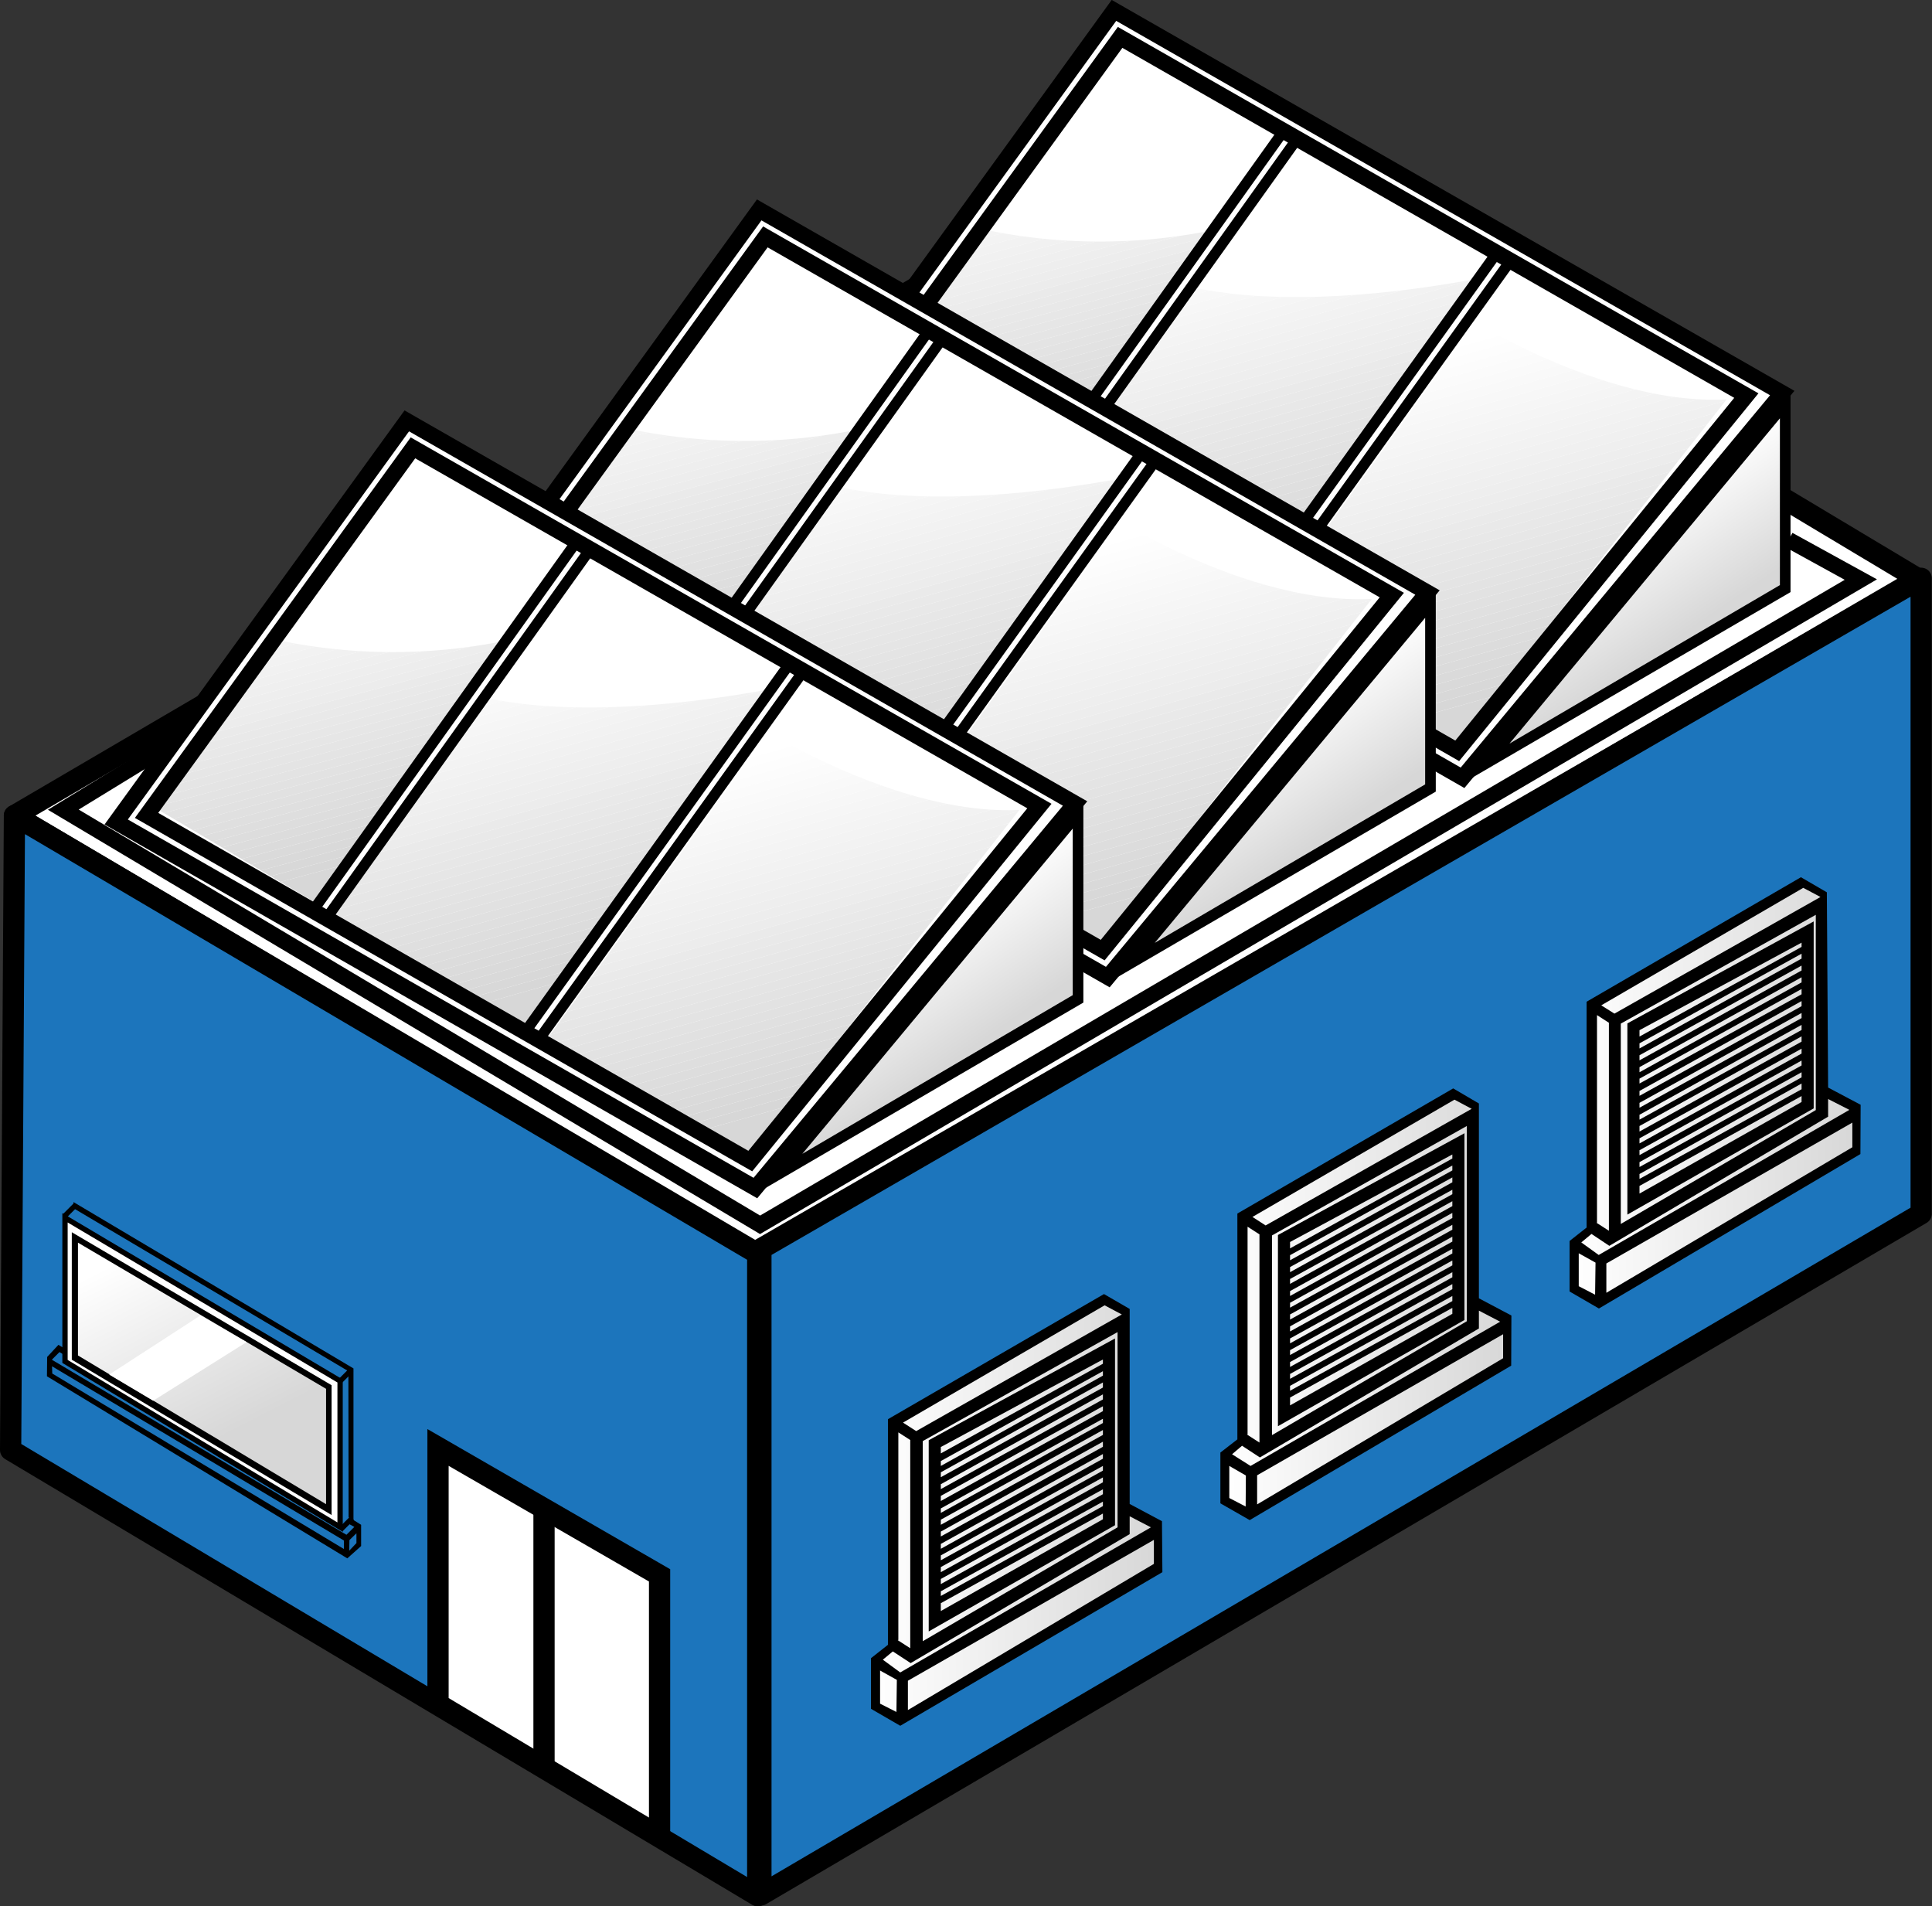 <svg xmlns="http://www.w3.org/2000/svg" xmlns:xlink="http://www.w3.org/1999/xlink" viewBox="0 0 90.95 89.73"><rect x="0" y="0" width="90.95" height="89.73" fill="#333333" stroke="none"/><defs><style>.cls-1,.cls-4,.cls-74{fill:none;}.cls-2,.cls-5,.cls-52,.cls-68,.cls-69,.cls-8{fill:#fff;}.cls-2,.cls-3,.cls-4,.cls-5,.cls-52,.cls-68,.cls-69,.cls-74{stroke:#000;}.cls-2,.cls-3{stroke-linejoin:round;}.cls-3{fill:#1c75bc;}.cls-4,.cls-5,.cls-52,.cls-68,.cls-69,.cls-74{stroke-miterlimit:10;}.cls-4,.cls-5{stroke-width:0.75px;}.cls-6{clip-path:url(#clip-path);}.cls-7{clip-path:url(#clip-path-2);}.cls-9{fill:#fefefe;}.cls-10{fill:#fdfdfd;}.cls-11{fill:#fcfcfc;}.cls-12{fill:#fbfbfb;}.cls-13{fill:#fafafa;}.cls-14{fill:#f9f9f9;}.cls-15{fill:#f8f8f8;}.cls-16{fill:#f7f7f7;}.cls-17{fill:#f6f6f6;}.cls-18{fill:#f5f5f5;}.cls-19{fill:#f4f4f4;}.cls-20{fill:#f3f3f3;}.cls-21{fill:#f2f2f2;}.cls-22{fill:#f1f1f1;}.cls-23{fill:#f0f0f0;}.cls-24{fill:#efefef;}.cls-25{fill:#eee;}.cls-26{fill:#ededed;}.cls-27{fill:#ececec;}.cls-28{fill:#eaeaea;}.cls-29{fill:#e9e9e9;}.cls-30{fill:#e8e8e8;}.cls-31{fill:#e7e7e7;}.cls-32{fill:#e6e6e6;}.cls-33{fill:#e5e5e5;}.cls-34{fill:#e4e4e4;}.cls-35{fill:#e3e3e3;}.cls-36{fill:#e2e2e2;}.cls-37{fill:#e1e1e1;}.cls-38{fill:#e0e0e0;}.cls-39{fill:#dfdfdf;}.cls-40{fill:#dedede;}.cls-41{fill:#ddd;}.cls-42{fill:#dcdcdc;}.cls-43{fill:#dbdbdb;}.cls-44{fill:#dadada;}.cls-45{fill:#d9d9d9;}.cls-46{fill:#d8d8d8;}.cls-47{fill:#d7d7d7;}.cls-48{clip-path:url(#clip-path-3);}.cls-49{clip-path:url(#clip-path-4);}.cls-50{clip-path:url(#clip-path-5);}.cls-51{clip-path:url(#clip-path-6);}.cls-52{stroke-width:0.5px;}.cls-53{fill:url(#New_Gradient_Swatch_3);}.cls-54{clip-path:url(#clip-path-7);}.cls-55{clip-path:url(#clip-path-8);}.cls-56{clip-path:url(#clip-path-9);}.cls-57{clip-path:url(#clip-path-10);}.cls-58{clip-path:url(#clip-path-11);}.cls-59{clip-path:url(#clip-path-12);}.cls-60{fill:url(#New_Gradient_Swatch_3-2);}.cls-61{clip-path:url(#clip-path-13);}.cls-62{clip-path:url(#clip-path-14);}.cls-63{clip-path:url(#clip-path-15);}.cls-64{clip-path:url(#clip-path-16);}.cls-65{clip-path:url(#clip-path-17);}.cls-66{clip-path:url(#clip-path-18);}.cls-67{fill:url(#New_Gradient_Swatch_3-3);}.cls-69{stroke-width:0.25px;}.cls-70{fill:url(#New_Gradient_Swatch_3-4);}.cls-71{fill:url(#New_Gradient_Swatch_3-5);}.cls-72{fill:url(#New_Gradient_Swatch_3-6);}.cls-73{fill:url(#New_Gradient_Swatch_3-7);}</style><clipPath id="clip-path"><path class="cls-1" d="M45,10.49a26.5,26.5,0,0,0,13,.14c-1.78,2.8-10.12,13.54-10.12,13.54l-9.58-5Z"/></clipPath><clipPath id="clip-path-2"><polygon class="cls-1" points="40.7 18.77 48.24 23.24 60.67 6.11 52.94 1.95 40.7 18.77"/></clipPath><clipPath id="clip-path-3"><path class="cls-1" d="M55.83,13.45c.2,0,4.72,1.51,14.84-.55-2.46,3-12.52,16.9-12.52,16.9L47.82,24.12Z"/></clipPath><clipPath id="clip-path-4"><polygon class="cls-1" points="49.01 23.73 58.18 28.93 70.76 11.51 61.55 6.45 49.01 23.73"/></clipPath><clipPath id="clip-path-5"><path class="cls-1" d="M69.23,15.09c.21,0,9,5.7,15.26,3S68.62,36.71,68.62,36.71L58,30.28Z"/></clipPath><clipPath id="clip-path-6"><polygon class="cls-1" points="59.09 29.52 68.62 34.91 82.21 17.62 71.72 12.01 59.09 29.52"/></clipPath><linearGradient id="New_Gradient_Swatch_3" x1="75.35" y1="25.07" x2="78.84" y2="30.15" gradientUnits="userSpaceOnUse"><stop offset="0" stop-color="#fff"/><stop offset="1" stop-color="#d7d7d7"/></linearGradient><clipPath id="clip-path-7"><path class="cls-1" d="M28.31,19.88a26.53,26.53,0,0,0,13,.13c-1.78,2.81-10.12,13.55-10.12,13.55l-9.58-5Z"/></clipPath><clipPath id="clip-path-8"><polygon class="cls-1" points="24 28.16 31.54 32.62 43.97 15.5 36.25 11.33 24 28.16"/></clipPath><clipPath id="clip-path-9"><path class="cls-1" d="M39.13,22.84c.2,0,4.72,1.5,14.84-.55-2.46,3-12.51,16.89-12.51,16.89L31.13,33.51Z"/></clipPath><clipPath id="clip-path-10"><polygon class="cls-1" points="32.31 33.12 41.48 38.32 54.06 20.9 44.85 15.84 32.31 33.12"/></clipPath><clipPath id="clip-path-11"><path class="cls-1" d="M52.54,24.48c.2,0,9,5.7,15.25,3S51.92,46.09,51.92,46.09L41.25,39.66Z"/></clipPath><clipPath id="clip-path-12"><polygon class="cls-1" points="42.39 38.91 51.92 44.29 65.51 27.01 55.02 21.4 42.39 38.91"/></clipPath><linearGradient id="New_Gradient_Swatch_3-2" x1="58.65" y1="34.46" x2="62.14" y2="39.54" xlink:href="#New_Gradient_Swatch_3"/><clipPath id="clip-path-13"><path class="cls-1" d="M11.72,29.81a26.45,26.45,0,0,0,13,.14c-1.78,2.8-10.12,13.54-10.12,13.54L5,38.5Z"/></clipPath><clipPath id="clip-path-14"><polygon class="cls-1" points="7.41 38.09 14.96 42.55 27.39 25.43 19.66 21.27 7.41 38.09"/></clipPath><clipPath id="clip-path-15"><path class="cls-1" d="M22.54,32.77c.21,0,4.72,1.5,14.84-.55-2.46,3-12.51,16.89-12.51,16.89L14.54,43.44Z"/></clipPath><clipPath id="clip-path-16"><polygon class="cls-1" points="15.72 43.05 24.89 48.25 37.48 30.83 28.26 25.77 15.72 43.05"/></clipPath><clipPath id="clip-path-17"><path class="cls-1" d="M36,34.41c.2,0,9,5.7,15.25,3S35.33,56,35.33,56L24.66,49.59Z"/></clipPath><clipPath id="clip-path-18"><polygon class="cls-1" points="25.8 48.84 35.33 54.22 48.92 36.94 38.43 31.33 25.8 48.84"/></clipPath><linearGradient id="New_Gradient_Swatch_3-3" x1="42.06" y1="44.39" x2="45.56" y2="49.47" xlink:href="#New_Gradient_Swatch_3"/><linearGradient id="New_Gradient_Swatch_3-4" x1="-480.79" y1="58.83" x2="-476.38" y2="67.42" gradientTransform="translate(487.34)" xlink:href="#New_Gradient_Swatch_3"/><linearGradient id="New_Gradient_Swatch_3-5" x1="41.15" y1="71" x2="54.54" y2="71" xlink:href="#New_Gradient_Swatch_3"/><linearGradient id="New_Gradient_Swatch_3-6" x1="57.59" y1="61.32" x2="70.99" y2="61.32" xlink:href="#New_Gradient_Swatch_3"/><linearGradient id="New_Gradient_Swatch_3-7" x1="74.03" y1="51.36" x2="87.43" y2="51.36" xlink:href="#New_Gradient_Swatch_3"/></defs><g id="Layer_2" data-name="Layer 2"><g id="Layer_1-2" data-name="Layer 1"><polygon class="cls-2" points="90.3 27.25 35.67 59.07 0.68 38.39 55.39 6.35 90.3 27.25"/><polygon class="cls-3" points="0.68 38.39 35.67 59.01 35.67 89.23 0.5 68.25 0.68 38.39"/><polygon class="cls-3" points="35.82 58.78 35.82 89.19 90.44 57.13 90.44 27.22 35.82 58.78"/><polyline class="cls-4" points="8.09 34.98 2.98 38.11 35.78 57.65 87.6 27.28 84.2 25.41"/><polygon class="cls-5" points="38.76 19.37 52.44 0.49 83.9 18.5 68.85 36.61 38.76 19.37"/><g class="cls-6"><g class="cls-7"><polygon class="cls-8" points="60.67 2.63 40.7 8 40.7 1.95 60.67 1.95 60.67 2.63"/><polygon class="cls-8" points="60.67 3.02 40.7 8.4 40.7 8 60.67 2.63 60.67 3.02"/><polygon class="cls-9" points="60.67 3.42 40.7 8.79 40.7 8.4 60.67 3.02 60.67 3.42"/><polygon class="cls-10" points="60.67 3.81 40.7 9.18 40.7 8.79 60.67 3.42 60.67 3.81"/><polygon class="cls-11" points="60.67 4.2 40.7 9.58 40.7 9.18 60.67 3.81 60.67 4.2"/><polygon class="cls-12" points="60.67 4.6 40.7 9.97 40.7 9.58 60.67 4.2 60.67 4.6"/><polygon class="cls-13" points="60.67 4.99 40.7 10.37 40.7 9.97 60.67 4.6 60.67 4.99"/><polygon class="cls-14" points="60.67 5.38 40.7 10.76 40.7 10.37 60.67 4.99 60.67 5.38"/><polygon class="cls-15" points="60.67 5.78 40.7 11.15 40.7 10.76 60.67 5.38 60.67 5.78"/><polygon class="cls-16" points="60.67 6.17 40.7 11.55 40.7 11.15 60.67 5.78 60.67 6.17"/><polygon class="cls-17" points="60.67 6.57 40.7 11.94 40.7 11.55 60.67 6.17 60.67 6.57"/><polygon class="cls-18" points="60.67 6.96 40.7 12.33 40.7 11.94 60.67 6.57 60.67 6.96"/><polygon class="cls-19" points="60.67 7.35 40.7 12.73 40.7 12.33 60.67 6.96 60.67 7.35"/><polygon class="cls-20" points="60.67 7.75 40.7 13.12 40.7 12.73 60.67 7.35 60.67 7.75"/><polygon class="cls-21" points="60.67 8.14 40.7 13.52 40.7 13.12 60.67 7.75 60.67 8.14"/><polygon class="cls-22" points="60.67 8.54 40.7 13.91 40.7 13.52 60.67 8.14 60.67 8.54"/><polygon class="cls-23" points="60.67 8.93 40.7 14.3 40.7 13.91 60.67 8.54 60.67 8.93"/><polygon class="cls-24" points="60.67 9.32 40.7 14.7 40.7 14.3 60.67 8.93 60.67 9.32"/><polygon class="cls-25" points="60.67 9.72 40.7 15.09 40.7 14.7 60.67 9.32 60.67 9.72"/><polygon class="cls-26" points="60.67 10.11 40.7 15.48 40.7 15.09 60.67 9.72 60.67 10.11"/><polygon class="cls-27" points="60.67 10.51 40.7 15.88 40.7 15.48 60.67 10.11 60.67 10.51"/><polygon class="cls-28" points="60.67 10.9 40.7 16.27 40.7 15.88 60.67 10.51 60.67 10.9"/><polygon class="cls-29" points="60.67 11.29 40.7 16.67 40.7 16.27 60.67 10.9 60.67 11.29"/><polygon class="cls-30" points="60.67 11.69 40.7 17.06 40.7 16.67 60.67 11.29 60.67 11.69"/><polygon class="cls-31" points="60.67 12.08 40.7 17.45 40.7 17.06 60.67 11.69 60.67 12.08"/><polygon class="cls-32" points="60.67 12.47 40.7 17.85 40.7 17.45 60.67 12.08 60.67 12.47"/><polygon class="cls-33" points="60.67 12.87 40.7 18.24 40.7 17.85 60.67 12.47 60.67 12.87"/><polygon class="cls-34" points="60.67 13.26 40.7 18.64 40.7 18.24 60.67 12.87 60.67 13.26"/><polygon class="cls-35" points="60.67 13.65 40.7 19.03 40.7 18.64 60.67 13.26 60.67 13.65"/><polygon class="cls-36" points="60.67 14.05 40.7 19.42 40.7 19.03 60.67 13.65 60.67 14.05"/><polygon class="cls-37" points="60.67 14.44 40.7 19.82 40.7 19.42 60.67 14.05 60.67 14.44"/><polygon class="cls-38" points="60.67 14.84 40.7 20.21 40.7 19.82 60.67 14.44 60.67 14.84"/><polygon class="cls-39" points="60.67 15.23 40.7 20.6 40.7 20.21 60.67 14.84 60.67 15.23"/><polygon class="cls-40" points="60.67 15.62 40.7 21 40.7 20.6 60.67 15.23 60.67 15.62"/><polygon class="cls-41" points="60.67 16.02 40.7 21.39 40.7 21 60.67 15.62 60.67 16.02"/><polygon class="cls-42" points="60.67 16.41 40.7 21.79 40.7 21.39 60.67 16.02 60.67 16.41"/><polygon class="cls-43" points="60.67 16.8 40.7 22.18 40.7 21.79 60.67 16.41 60.67 16.8"/><polygon class="cls-44" points="60.67 17.2 40.7 22.57 40.7 22.18 60.67 16.8 60.67 17.2"/><polygon class="cls-45" points="60.67 17.59 40.7 22.97 40.7 22.57 60.67 17.2 60.67 17.59"/><polygon class="cls-46" points="60.67 17.99 41.16 23.24 40.7 23.24 40.7 22.97 60.67 17.59 60.67 17.99"/><polygon class="cls-47" points="60.67 18.38 42.62 23.24 41.16 23.24 60.67 17.99 60.67 18.38"/><polygon class="cls-47" points="42.62 23.24 60.67 18.38 60.67 23.24 42.62 23.24"/></g></g><g class="cls-48"><g class="cls-49"><polygon class="cls-8" points="70.76 6.83 49.01 12.95 49.01 6.45 70.76 6.45 70.76 6.83"/><polygon class="cls-8" points="70.76 7.25 49.01 13.37 49.01 12.95 70.76 6.83 70.76 7.25"/><polygon class="cls-9" points="70.76 7.67 49.01 13.79 49.01 13.37 70.76 7.25 70.76 7.67"/><polygon class="cls-10" points="70.76 8.1 49.01 14.22 49.01 13.79 70.76 7.67 70.76 8.1"/><polygon class="cls-11" points="70.76 8.52 49.01 14.64 49.01 14.22 70.76 8.1 70.76 8.52"/><polygon class="cls-12" points="70.76 8.95 49.01 15.06 49.01 14.64 70.76 8.52 70.76 8.95"/><polygon class="cls-13" points="70.76 9.37 49.01 15.49 49.01 15.06 70.76 8.95 70.76 9.37"/><polygon class="cls-14" points="70.76 9.79 49.01 15.91 49.01 15.49 70.76 9.37 70.76 9.79"/><polygon class="cls-15" points="70.76 10.22 49.01 16.33 49.01 15.91 70.76 9.79 70.76 10.22"/><polygon class="cls-16" points="70.76 10.64 49.01 16.76 49.01 16.33 70.76 10.22 70.76 10.64"/><polygon class="cls-17" points="70.76 11.06 49.01 17.18 49.01 16.76 70.76 10.64 70.76 11.06"/><polygon class="cls-18" points="70.76 11.49 49.01 17.6 49.01 17.18 70.76 11.06 70.76 11.49"/><polygon class="cls-19" points="70.76 11.91 49.01 18.03 49.01 17.6 70.76 11.49 70.76 11.91"/><polygon class="cls-20" points="70.76 12.33 49.01 18.45 49.01 18.03 70.76 11.91 70.76 12.33"/><polygon class="cls-21" points="70.76 12.76 49.01 18.87 49.01 18.45 70.76 12.33 70.76 12.76"/><polygon class="cls-22" points="70.76 13.18 49.01 19.3 49.01 18.87 70.76 12.76 70.76 13.18"/><polygon class="cls-23" points="70.76 13.6 49.01 19.72 49.01 19.3 70.76 13.18 70.76 13.6"/><polygon class="cls-24" points="70.76 14.03 49.01 20.14 49.01 19.72 70.76 13.6 70.76 14.03"/><polygon class="cls-25" points="70.76 14.45 49.01 20.57 49.01 20.14 70.76 14.03 70.76 14.45"/><polygon class="cls-26" points="70.76 14.87 49.01 20.99 49.01 20.57 70.76 14.45 70.76 14.87"/><polygon class="cls-27" points="70.76 15.3 49.01 21.41 49.01 20.99 70.76 14.87 70.76 15.3"/><polygon class="cls-28" points="70.76 15.72 49.01 21.84 49.01 21.41 70.76 15.3 70.76 15.72"/><polygon class="cls-29" points="70.76 16.14 49.01 22.26 49.01 21.84 70.76 15.72 70.76 16.14"/><polygon class="cls-30" points="70.76 16.57 49.01 22.68 49.01 22.26 70.76 16.14 70.76 16.57"/><polygon class="cls-31" points="70.76 16.99 49.01 23.11 49.01 22.68 70.76 16.57 70.76 16.99"/><polygon class="cls-32" points="70.76 17.41 49.01 23.53 49.01 23.11 70.76 16.99 70.76 17.41"/><polygon class="cls-33" points="70.76 17.84 49.01 23.95 49.01 23.53 70.76 17.41 70.76 17.84"/><polygon class="cls-34" points="70.76 18.26 49.01 24.38 49.01 23.95 70.76 17.84 70.76 18.26"/><polygon class="cls-35" points="70.76 18.68 49.01 24.8 49.01 24.38 70.76 18.26 70.76 18.68"/><polygon class="cls-36" points="70.76 19.11 49.01 25.23 49.01 24.8 70.76 18.68 70.76 19.11"/><polygon class="cls-37" points="70.76 19.53 49.01 25.65 49.01 25.23 70.76 19.11 70.76 19.53"/><polygon class="cls-38" points="70.76 19.95 49.01 26.07 49.01 25.65 70.76 19.53 70.76 19.95"/><polygon class="cls-39" points="70.76 20.38 49.01 26.5 49.01 26.07 70.76 19.95 70.76 20.38"/><polygon class="cls-40" points="70.76 20.8 49.01 26.92 49.01 26.5 70.76 20.38 70.76 20.8"/><polygon class="cls-41" points="70.76 21.23 49.01 27.34 49.01 26.92 70.76 20.8 70.76 21.23"/><polygon class="cls-42" points="70.76 21.65 49.01 27.77 49.01 27.34 70.76 21.23 70.76 21.65"/><polygon class="cls-43" points="70.76 22.07 49.01 28.19 49.01 27.77 70.76 21.65 70.76 22.07"/><polygon class="cls-44" points="70.76 22.5 49.01 28.61 49.01 28.19 70.76 22.07 70.76 22.5"/><polygon class="cls-45" points="70.76 22.92 49.38 28.93 49.01 28.93 49.01 28.61 70.76 22.5 70.76 22.92"/><polygon class="cls-46" points="70.76 23.34 50.89 28.93 49.38 28.93 70.76 22.92 70.76 23.34"/><polygon class="cls-47" points="70.76 23.77 52.39 28.93 50.89 28.93 70.76 23.34 70.76 23.77"/><polygon class="cls-47" points="52.39 28.93 70.76 23.77 70.76 28.93 52.39 28.93"/></g></g><g class="cls-50"><g class="cls-51"><polygon class="cls-8" points="82.21 12.1 59.09 18.6 59.09 12.01 82.21 12.01 82.21 12.1"/><polygon class="cls-8" points="82.21 12.53 59.09 19.04 59.09 18.6 82.21 12.1 82.21 12.53"/><polygon class="cls-9" points="82.21 12.97 59.09 19.47 59.09 19.04 82.21 12.53 82.21 12.97"/><polygon class="cls-10" points="82.21 13.4 59.09 19.9 59.09 19.47 82.21 12.97 82.21 13.4"/><polygon class="cls-11" points="82.21 13.83 59.09 20.33 59.09 19.9 82.21 13.4 82.21 13.83"/><polygon class="cls-12" points="82.21 14.27 59.09 20.77 59.09 20.33 82.21 13.83 82.21 14.27"/><polygon class="cls-13" points="82.21 14.7 59.09 21.2 59.09 20.77 82.21 14.27 82.21 14.7"/><polygon class="cls-14" points="82.21 15.13 59.09 21.63 59.09 21.2 82.21 14.7 82.21 15.13"/><polygon class="cls-15" points="82.21 15.56 59.09 22.07 59.09 21.63 82.21 15.13 82.21 15.56"/><polygon class="cls-16" points="82.21 16 59.09 22.5 59.09 22.07 82.21 15.56 82.21 16"/><polygon class="cls-17" points="82.21 16.43 59.09 22.93 59.09 22.5 82.21 16 82.21 16.43"/><polygon class="cls-18" points="82.21 16.86 59.09 23.36 59.09 22.93 82.21 16.43 82.21 16.86"/><polygon class="cls-19" points="82.21 17.3 59.09 23.8 59.09 23.36 82.21 16.86 82.21 17.3"/><polygon class="cls-20" points="82.21 17.73 59.09 24.23 59.09 23.8 82.21 17.3 82.21 17.73"/><polygon class="cls-21" points="82.21 18.16 59.09 24.66 59.09 24.23 82.21 17.73 82.21 18.16"/><polygon class="cls-22" points="82.21 18.59 59.09 25.1 59.09 24.66 82.21 18.16 82.21 18.59"/><polygon class="cls-23" points="82.21 19.03 59.09 25.53 59.09 25.1 82.21 18.59 82.21 19.03"/><polygon class="cls-24" points="82.21 19.46 59.09 25.96 59.09 25.53 82.21 19.03 82.21 19.46"/><polygon class="cls-25" points="82.21 19.89 59.09 26.4 59.09 25.96 82.21 19.46 82.21 19.89"/><polygon class="cls-26" points="82.21 20.33 59.09 26.83 59.09 26.4 82.21 19.89 82.21 20.33"/><polygon class="cls-27" points="82.21 20.76 59.09 27.26 59.09 26.83 82.21 20.33 82.21 20.76"/><polygon class="cls-28" points="82.21 21.19 59.09 27.7 59.09 27.26 82.21 20.76 82.21 21.19"/><polygon class="cls-29" points="82.21 21.63 59.09 28.13 59.09 27.7 82.21 21.19 82.21 21.63"/><polygon class="cls-30" points="82.21 22.06 59.09 28.56 59.09 28.13 82.21 21.63 82.21 22.06"/><polygon class="cls-31" points="82.21 22.49 59.09 28.99 59.09 28.56 82.21 22.06 82.21 22.49"/><polygon class="cls-32" points="82.21 22.93 59.09 29.43 59.09 28.99 82.21 22.49 82.21 22.93"/><polygon class="cls-33" points="82.21 23.36 59.09 29.86 59.09 29.43 82.21 22.93 82.21 23.36"/><polygon class="cls-34" points="82.21 23.79 59.09 30.29 59.09 29.86 82.21 23.36 82.21 23.79"/><polygon class="cls-35" points="82.21 24.22 59.09 30.73 59.09 30.29 82.21 23.79 82.21 24.22"/><polygon class="cls-36" points="82.21 24.66 59.09 31.16 59.09 30.73 82.21 24.22 82.21 24.66"/><polygon class="cls-37" points="82.21 25.09 59.09 31.59 59.09 31.16 82.21 24.66 82.21 25.09"/><polygon class="cls-38" points="82.21 25.52 59.09 32.03 59.09 31.59 82.21 25.09 82.21 25.52"/><polygon class="cls-39" points="82.21 25.96 59.09 32.46 59.09 32.03 82.21 25.52 82.21 25.96"/><polygon class="cls-40" points="82.21 26.39 59.09 32.89 59.09 32.46 82.21 25.96 82.21 26.39"/><polygon class="cls-41" points="82.21 26.82 59.09 33.33 59.09 32.89 82.21 26.39 82.21 26.82"/><polygon class="cls-42" points="82.21 27.25 59.09 33.76 59.09 33.33 82.21 26.82 82.21 27.25"/><polygon class="cls-43" points="82.21 27.69 59.09 34.19 59.09 33.76 82.21 27.25 82.21 27.69"/><polygon class="cls-44" points="82.21 28.12 59.09 34.62 59.09 34.19 82.21 27.69 82.21 28.12"/><polygon class="cls-45" points="82.21 28.55 59.63 34.91 59.09 34.91 59.09 34.62 82.21 28.12 82.21 28.55"/><polygon class="cls-46" points="82.21 28.99 61.17 34.91 59.63 34.91 82.21 28.55 82.21 28.99"/><polygon class="cls-47" points="82.21 29.42 62.7 34.91 61.17 34.91 82.21 28.99 82.21 29.42"/><polygon class="cls-47" points="62.7 34.91 82.21 29.42 82.21 34.91 62.7 34.91"/></g></g><line class="cls-52" x1="48.18" y1="23.31" x2="60.45" y2="6.13"/><line class="cls-52" x1="48.81" y1="23.69" x2="61.1" y2="6.48"/><line class="cls-52" x1="58.19" y1="28.99" x2="70.5" y2="11.85"/><line class="cls-52" x1="58.83" y1="29.37" x2="71.16" y2="12.2"/><polygon class="cls-53" points="84.04 19 84.04 27.68 69.96 35.93 84.04 19"/><path d="M83.79,19.69v7.85L71.06,35,83.79,19.69m.5-1.38L68.85,36.87l15.44-9V18.31Z"/><polygon class="cls-4" points="40.19 19.06 52.73 1.76 82.21 18.62 68.6 35.34 40.19 19.06"/><polygon class="cls-5" points="22.06 28.76 35.74 9.88 67.2 27.89 52.15 45.99 22.06 28.76"/><g class="cls-54"><g class="cls-55"><polygon class="cls-8" points="43.97 12.01 24 17.39 24 11.33 43.97 11.33 43.97 12.01"/><polygon class="cls-8" points="43.97 12.41 24 17.78 24 17.39 43.97 12.01 43.97 12.41"/><polygon class="cls-9" points="43.97 12.8 24 18.18 24 17.78 43.97 12.41 43.97 12.8"/><polygon class="cls-10" points="43.97 13.2 24 18.57 24 18.18 43.97 12.8 43.97 13.2"/><polygon class="cls-11" points="43.97 13.59 24 18.96 24 18.57 43.97 13.2 43.97 13.59"/><polygon class="cls-12" points="43.97 13.98 24 19.36 24 18.96 43.97 13.59 43.97 13.98"/><polygon class="cls-13" points="43.97 14.38 24 19.75 24 19.36 43.97 13.98 43.97 14.38"/><polygon class="cls-14" points="43.97 14.77 24 20.14 24 19.75 43.97 14.38 43.97 14.77"/><polygon class="cls-15" points="43.97 15.16 24 20.54 24 20.14 43.97 14.77 43.97 15.16"/><polygon class="cls-16" points="43.97 15.56 24 20.93 24 20.54 43.97 15.16 43.97 15.56"/><polygon class="cls-17" points="43.97 15.95 24 21.33 24 20.93 43.97 15.56 43.97 15.95"/><polygon class="cls-18" points="43.97 16.35 24 21.72 24 21.33 43.97 15.95 43.97 16.35"/><polygon class="cls-19" points="43.97 16.74 24 22.11 24 21.72 43.97 16.35 43.97 16.74"/><polygon class="cls-20" points="43.97 17.13 24 22.51 24 22.11 43.97 16.74 43.97 17.13"/><polygon class="cls-21" points="43.97 17.53 24 22.9 24 22.51 43.97 17.13 43.97 17.53"/><polygon class="cls-22" points="43.97 17.92 24 23.3 24 22.9 43.97 17.53 43.97 17.92"/><polygon class="cls-23" points="43.97 18.32 24 23.69 24 23.3 43.97 17.92 43.97 18.32"/><polygon class="cls-24" points="43.97 18.71 24 24.08 24 23.69 43.97 18.32 43.97 18.71"/><polygon class="cls-25" points="43.97 19.1 24 24.48 24 24.08 43.97 18.71 43.97 19.1"/><polygon class="cls-26" points="43.97 19.5 24 24.87 24 24.48 43.97 19.1 43.97 19.5"/><polygon class="cls-27" points="43.97 19.89 24 25.26 24 24.87 43.97 19.5 43.97 19.89"/><polygon class="cls-28" points="43.97 20.28 24 25.66 24 25.26 43.97 19.89 43.97 20.28"/><polygon class="cls-29" points="43.97 20.68 24 26.05 24 25.66 43.97 20.28 43.97 20.68"/><polygon class="cls-30" points="43.97 21.07 24 26.45 24 26.05 43.97 20.68 43.97 21.07"/><polygon class="cls-31" points="43.97 21.46 24 26.84 24 26.45 43.97 21.07 43.97 21.46"/><polygon class="cls-32" points="43.97 21.86 24 27.23 24 26.84 43.97 21.46 43.97 21.86"/><polygon class="cls-33" points="43.97 22.25 24 27.63 24 27.23 43.97 21.86 43.97 22.25"/><polygon class="cls-34" points="43.97 22.65 24 28.02 24 27.63 43.97 22.25 43.97 22.65"/><polygon class="cls-35" points="43.97 23.04 24 28.41 24 28.02 43.97 22.65 43.97 23.04"/><polygon class="cls-36" points="43.97 23.43 24 28.81 24 28.41 43.97 23.04 43.97 23.43"/><polygon class="cls-37" points="43.97 23.83 24 29.2 24 28.81 43.97 23.43 43.97 23.83"/><polygon class="cls-38" points="43.97 24.22 24 29.6 24 29.2 43.97 23.83 43.97 24.22"/><polygon class="cls-39" points="43.97 24.62 24 29.99 24 29.6 43.97 24.22 43.97 24.62"/><polygon class="cls-40" points="43.97 25.01 24 30.38 24 29.99 43.97 24.62 43.97 25.01"/><polygon class="cls-41" points="43.97 25.4 24 30.78 24 30.38 43.97 25.01 43.97 25.4"/><polygon class="cls-42" points="43.97 25.8 24 31.17 24 30.78 43.97 25.4 43.97 25.8"/><polygon class="cls-43" points="43.97 26.19 24 31.57 24 31.17 43.97 25.8 43.97 26.19"/><polygon class="cls-44" points="43.97 26.59 24 31.96 24 31.57 43.97 26.19 43.97 26.59"/><polygon class="cls-45" points="43.97 26.98 24 32.35 24 31.96 43.97 26.59 43.97 26.98"/><polygon class="cls-46" points="43.97 27.37 24.46 32.62 24 32.62 24 32.35 43.97 26.98 43.97 27.37"/><polygon class="cls-47" points="43.97 27.77 25.92 32.62 24.46 32.62 43.97 27.37 43.97 27.77"/><polygon class="cls-47" points="25.92 32.62 43.97 27.77 43.97 32.62 25.92 32.62"/></g></g><g class="cls-56"><g class="cls-57"><polygon class="cls-8" points="54.06 16.21 32.31 22.33 32.31 15.84 54.06 15.84 54.06 16.21"/><polygon class="cls-8" points="54.06 16.64 32.31 22.75 32.31 22.33 54.06 16.21 54.06 16.64"/><polygon class="cls-9" points="54.06 17.06 32.31 23.18 32.31 22.75 54.06 16.64 54.06 17.06"/><polygon class="cls-10" points="54.06 17.48 32.31 23.6 32.31 23.18 54.06 17.06 54.06 17.48"/><polygon class="cls-11" points="54.06 17.91 32.31 24.02 32.31 23.6 54.06 17.48 54.06 17.91"/><polygon class="cls-12" points="54.06 18.33 32.31 24.45 32.31 24.02 54.06 17.91 54.06 18.33"/><polygon class="cls-13" points="54.06 18.75 32.31 24.87 32.31 24.45 54.06 18.33 54.06 18.75"/><polygon class="cls-14" points="54.06 19.18 32.31 25.3 32.31 24.87 54.06 18.75 54.06 19.18"/><polygon class="cls-15" points="54.06 19.6 32.31 25.72 32.31 25.3 54.06 19.18 54.06 19.6"/><polygon class="cls-16" points="54.06 20.02 32.31 26.14 32.31 25.72 54.06 19.6 54.06 20.02"/><polygon class="cls-17" points="54.06 20.45 32.31 26.57 32.31 26.14 54.06 20.02 54.06 20.45"/><polygon class="cls-18" points="54.06 20.87 32.31 26.99 32.31 26.57 54.06 20.45 54.06 20.87"/><polygon class="cls-19" points="54.06 21.3 32.31 27.41 32.31 26.99 54.06 20.87 54.06 21.3"/><polygon class="cls-20" points="54.06 21.72 32.31 27.84 32.31 27.41 54.06 21.3 54.06 21.72"/><polygon class="cls-21" points="54.06 22.14 32.31 28.26 32.31 27.84 54.06 21.72 54.06 22.14"/><polygon class="cls-22" points="54.06 22.57 32.31 28.68 32.31 28.26 54.06 22.14 54.06 22.57"/><polygon class="cls-23" points="54.06 22.99 32.31 29.11 32.31 28.68 54.06 22.57 54.06 22.99"/><polygon class="cls-24" points="54.06 23.41 32.31 29.53 32.31 29.11 54.06 22.99 54.06 23.41"/><polygon class="cls-25" points="54.06 23.84 32.31 29.95 32.31 29.53 54.06 23.41 54.06 23.84"/><polygon class="cls-26" points="54.06 24.26 32.31 30.38 32.31 29.95 54.06 23.84 54.06 24.26"/><polygon class="cls-27" points="54.06 24.68 32.31 30.8 32.31 30.38 54.06 24.26 54.06 24.68"/><polygon class="cls-28" points="54.06 25.11 32.31 31.22 32.31 30.8 54.06 24.68 54.06 25.11"/><polygon class="cls-29" points="54.06 25.53 32.31 31.65 32.31 31.22 54.06 25.11 54.06 25.53"/><polygon class="cls-30" points="54.06 25.95 32.31 32.07 32.31 31.65 54.06 25.53 54.06 25.95"/><polygon class="cls-31" points="54.06 26.38 32.31 32.49 32.31 32.07 54.06 25.95 54.06 26.38"/><polygon class="cls-32" points="54.06 26.8 32.31 32.92 32.31 32.49 54.06 26.38 54.06 26.8"/><polygon class="cls-33" points="54.06 27.22 32.31 33.34 32.31 32.92 54.06 26.8 54.06 27.22"/><polygon class="cls-34" points="54.06 27.65 32.31 33.76 32.31 33.34 54.06 27.22 54.06 27.65"/><polygon class="cls-35" points="54.06 28.07 32.31 34.19 32.31 33.76 54.06 27.65 54.06 28.07"/><polygon class="cls-36" points="54.06 28.49 32.31 34.61 32.31 34.19 54.06 28.07 54.06 28.49"/><polygon class="cls-37" points="54.06 28.92 32.31 35.03 32.31 34.61 54.06 28.49 54.06 28.92"/><polygon class="cls-38" points="54.06 29.34 32.31 35.46 32.31 35.03 54.06 28.92 54.06 29.34"/><polygon class="cls-39" points="54.06 29.76 32.31 35.88 32.31 35.46 54.06 29.34 54.06 29.76"/><polygon class="cls-40" points="54.06 30.19 32.31 36.3 32.31 35.88 54.06 29.76 54.06 30.19"/><polygon class="cls-41" points="54.06 30.61 32.31 36.73 32.31 36.3 54.06 30.19 54.06 30.61"/><polygon class="cls-42" points="54.06 31.03 32.31 37.15 32.31 36.73 54.06 30.61 54.06 31.03"/><polygon class="cls-43" points="54.06 31.46 32.31 37.58 32.31 37.15 54.06 31.03 54.06 31.46"/><polygon class="cls-44" points="54.06 31.88 32.31 38 32.31 37.58 54.06 31.46 54.06 31.88"/><polygon class="cls-45" points="54.06 32.3 32.69 38.32 32.31 38.32 32.31 38 54.06 31.88 54.06 32.3"/><polygon class="cls-46" points="54.06 32.73 34.19 38.32 32.69 38.32 54.06 32.3 54.06 32.73"/><polygon class="cls-47" points="54.06 33.15 35.7 38.32 34.19 38.32 54.06 32.73 54.06 33.15"/><polygon class="cls-47" points="35.7 38.32 54.06 33.15 54.06 38.32 35.7 38.32"/></g></g><g class="cls-58"><g class="cls-59"><polygon class="cls-8" points="65.51 21.48 42.39 27.99 42.39 21.4 65.51 21.4 65.51 21.48"/><polygon class="cls-8" points="65.51 21.92 42.39 28.42 42.39 27.99 65.51 21.48 65.51 21.92"/><polygon class="cls-9" points="65.51 22.35 42.39 28.85 42.39 28.42 65.51 21.92 65.51 22.35"/><polygon class="cls-10" points="65.51 22.78 42.39 29.29 42.39 28.85 65.51 22.35 65.51 22.78"/><polygon class="cls-11" points="65.51 23.22 42.39 29.72 42.39 29.29 65.51 22.78 65.51 23.22"/><polygon class="cls-12" points="65.51 23.65 42.39 30.15 42.39 29.72 65.51 23.22 65.51 23.65"/><polygon class="cls-13" points="65.51 24.08 42.39 30.59 42.39 30.15 65.51 23.65 65.51 24.08"/><polygon class="cls-14" points="65.51 24.52 42.39 31.02 42.39 30.59 65.51 24.08 65.51 24.52"/><polygon class="cls-15" points="65.51 24.95 42.39 31.45 42.39 31.02 65.51 24.52 65.51 24.95"/><polygon class="cls-16" points="65.51 25.38 42.39 31.89 42.39 31.45 65.51 24.95 65.51 25.38"/><polygon class="cls-17" points="65.51 25.82 42.39 32.32 42.39 31.89 65.51 25.38 65.51 25.82"/><polygon class="cls-18" points="65.51 26.25 42.39 32.75 42.39 32.32 65.51 25.82 65.51 26.25"/><polygon class="cls-19" points="65.51 26.68 42.39 33.18 42.39 32.75 65.51 26.25 65.51 26.68"/><polygon class="cls-20" points="65.51 27.11 42.39 33.62 42.39 33.18 65.51 26.68 65.51 27.11"/><polygon class="cls-21" points="65.51 27.55 42.39 34.05 42.39 33.62 65.51 27.11 65.51 27.55"/><polygon class="cls-22" points="65.51 27.98 42.39 34.48 42.39 34.05 65.51 27.55 65.51 27.98"/><polygon class="cls-23" points="65.51 28.41 42.39 34.92 42.39 34.48 65.51 27.98 65.51 28.41"/><polygon class="cls-24" points="65.51 28.85 42.39 35.35 42.39 34.92 65.51 28.41 65.51 28.85"/><polygon class="cls-25" points="65.51 29.28 42.39 35.78 42.39 35.35 65.51 28.85 65.51 29.28"/><polygon class="cls-26" points="65.51 29.71 42.39 36.22 42.39 35.78 65.51 29.28 65.51 29.71"/><polygon class="cls-27" points="65.51 30.15 42.39 36.65 42.39 36.22 65.51 29.71 65.51 30.15"/><polygon class="cls-28" points="65.51 30.58 42.39 37.08 42.39 36.65 65.51 30.15 65.51 30.58"/><polygon class="cls-29" points="65.51 31.01 42.39 37.51 42.39 37.08 65.51 30.58 65.51 31.01"/><polygon class="cls-30" points="65.51 31.45 42.39 37.95 42.39 37.51 65.51 31.01 65.51 31.45"/><polygon class="cls-31" points="65.51 31.88 42.39 38.38 42.39 37.95 65.51 31.45 65.51 31.88"/><polygon class="cls-32" points="65.51 32.31 42.39 38.81 42.39 38.38 65.51 31.88 65.51 32.31"/><polygon class="cls-33" points="65.51 32.74 42.39 39.25 42.39 38.81 65.51 32.31 65.51 32.74"/><polygon class="cls-34" points="65.51 33.18 42.39 39.68 42.39 39.25 65.51 32.74 65.51 33.18"/><polygon class="cls-35" points="65.51 33.61 42.39 40.11 42.39 39.68 65.51 33.18 65.51 33.61"/><polygon class="cls-36" points="65.51 34.04 42.39 40.55 42.39 40.11 65.51 33.61 65.51 34.04"/><polygon class="cls-37" points="65.51 34.48 42.39 40.98 42.39 40.55 65.51 34.04 65.51 34.48"/><polygon class="cls-38" points="65.51 34.91 42.39 41.41 42.39 40.98 65.51 34.48 65.51 34.91"/><polygon class="cls-39" points="65.51 35.34 42.39 41.84 42.39 41.41 65.51 34.91 65.51 35.34"/><polygon class="cls-40" points="65.51 35.77 42.39 42.28 42.39 41.84 65.51 35.34 65.51 35.77"/><polygon class="cls-41" points="65.51 36.21 42.39 42.71 42.39 42.28 65.51 35.77 65.51 36.21"/><polygon class="cls-42" points="65.51 36.64 42.39 43.14 42.39 42.71 65.51 36.21 65.51 36.64"/><polygon class="cls-43" points="65.51 37.07 42.39 43.58 42.39 43.14 65.51 36.64 65.51 37.07"/><polygon class="cls-44" points="65.51 37.51 42.39 44.01 42.39 43.58 65.51 37.07 65.51 37.51"/><polygon class="cls-45" points="65.51 37.94 42.93 44.29 42.39 44.29 42.39 44.01 65.51 37.51 65.51 37.94"/><polygon class="cls-46" points="65.51 38.37 44.47 44.29 42.93 44.29 65.51 37.94 65.51 38.37"/><polygon class="cls-47" points="65.51 38.81 46.01 44.29 44.47 44.29 65.51 38.37 65.51 38.81"/><polygon class="cls-47" points="46.01 44.29 65.51 38.81 65.51 44.29 46.01 44.29"/></g></g><line class="cls-52" x1="31.49" y1="32.7" x2="43.76" y2="15.51"/><line class="cls-52" x1="32.11" y1="33.08" x2="44.41" y2="15.87"/><line class="cls-52" x1="41.5" y1="38.38" x2="53.8" y2="21.23"/><line class="cls-52" x1="42.13" y1="38.76" x2="54.46" y2="21.59"/><polygon class="cls-60" points="67.34 28.39 67.34 37.07 53.26 45.32 67.34 28.39"/><path d="M67.09,29.08v7.84L54.36,44.38l12.73-15.3m.5-1.38L52.15,46.26l15.44-9V27.7Z"/><polygon class="cls-4" points="23.49 28.45 36.03 11.15 65.52 28.01 51.91 44.72 23.49 28.45"/><polygon class="cls-5" points="5.47 38.69 19.15 19.81 50.61 37.82 35.56 55.92 5.47 38.69"/><g class="cls-61"><g class="cls-62"><polygon class="cls-8" points="27.39 21.95 7.41 27.32 7.41 21.27 27.39 21.27 27.39 21.95"/><polygon class="cls-8" points="27.39 22.34 7.41 27.71 7.41 27.32 27.39 21.95 27.39 22.34"/><polygon class="cls-9" points="27.39 22.73 7.41 28.11 7.41 27.71 27.39 22.34 27.39 22.73"/><polygon class="cls-10" points="27.39 23.13 7.41 28.5 7.41 28.11 27.39 22.73 27.39 23.13"/><polygon class="cls-11" points="27.39 23.52 7.41 28.89 7.41 28.5 27.39 23.13 27.39 23.52"/><polygon class="cls-12" points="27.39 23.91 7.41 29.29 7.41 28.89 27.39 23.52 27.39 23.91"/><polygon class="cls-13" points="27.39 24.31 7.41 29.68 7.41 29.29 27.39 23.91 27.39 24.31"/><polygon class="cls-14" points="27.39 24.7 7.41 30.08 7.41 29.68 27.39 24.31 27.39 24.7"/><polygon class="cls-15" points="27.39 25.1 7.41 30.47 7.41 30.08 27.39 24.7 27.39 25.1"/><polygon class="cls-16" points="27.39 25.49 7.41 30.86 7.41 30.47 27.39 25.1 27.39 25.49"/><polygon class="cls-17" points="27.39 25.88 7.41 31.26 7.41 30.86 27.39 25.49 27.39 25.88"/><polygon class="cls-18" points="27.39 26.28 7.41 31.65 7.41 31.26 27.39 25.88 27.39 26.28"/><polygon class="cls-19" points="27.39 26.67 7.41 32.05 7.41 31.65 27.39 26.28 27.39 26.67"/><polygon class="cls-20" points="27.39 27.07 7.41 32.44 7.41 32.05 27.39 26.67 27.39 27.07"/><polygon class="cls-21" points="27.39 27.46 7.41 32.83 7.41 32.44 27.39 27.07 27.39 27.46"/><polygon class="cls-22" points="27.39 27.85 7.41 33.23 7.41 32.83 27.39 27.46 27.39 27.85"/><polygon class="cls-23" points="27.39 28.25 7.41 33.62 7.41 33.23 27.39 27.85 27.39 28.25"/><polygon class="cls-24" points="27.39 28.64 7.41 34.01 7.41 33.62 27.39 28.25 27.39 28.64"/><polygon class="cls-25" points="27.39 29.03 7.41 34.41 7.41 34.01 27.39 28.64 27.39 29.03"/><polygon class="cls-26" points="27.39 29.43 7.41 34.8 7.41 34.41 27.39 29.03 27.39 29.43"/><polygon class="cls-27" points="27.39 29.82 7.41 35.2 7.41 34.8 27.39 29.43 27.39 29.82"/><polygon class="cls-28" points="27.39 30.21 7.41 35.59 7.41 35.2 27.39 29.82 27.39 30.21"/><polygon class="cls-29" points="27.39 30.61 7.41 35.98 7.41 35.59 27.39 30.21 27.39 30.61"/><polygon class="cls-30" points="27.39 31 7.41 36.38 7.41 35.98 27.39 30.61 27.39 31"/><polygon class="cls-31" points="27.39 31.4 7.41 36.77 7.41 36.38 27.39 31 27.39 31.4"/><polygon class="cls-32" points="27.39 31.79 7.41 37.16 7.41 36.77 27.39 31.4 27.39 31.79"/><polygon class="cls-33" points="27.39 32.18 7.41 37.56 7.41 37.16 27.39 31.79 27.39 32.18"/><polygon class="cls-34" points="27.39 32.58 7.41 37.95 7.41 37.56 27.39 32.18 27.39 32.58"/><polygon class="cls-35" points="27.39 32.97 7.41 38.35 7.41 37.95 27.39 32.58 27.39 32.97"/><polygon class="cls-36" points="27.39 33.37 7.41 38.74 7.41 38.35 27.39 32.97 27.39 33.37"/><polygon class="cls-37" points="27.39 33.76 7.41 39.13 7.41 38.74 27.39 33.37 27.39 33.76"/><polygon class="cls-38" points="27.39 34.15 7.41 39.53 7.41 39.13 27.39 33.76 27.39 34.15"/><polygon class="cls-39" points="27.39 34.55 7.41 39.92 7.41 39.53 27.39 34.15 27.39 34.55"/><polygon class="cls-40" points="27.39 34.94 7.41 40.31 7.41 39.92 27.39 34.55 27.39 34.94"/><polygon class="cls-41" points="27.39 35.33 7.41 40.71 7.41 40.31 27.39 34.94 27.39 35.33"/><polygon class="cls-42" points="27.39 35.73 7.41 41.1 7.41 40.71 27.39 35.33 27.39 35.73"/><polygon class="cls-43" points="27.39 36.12 7.41 41.5 7.41 41.1 27.39 35.73 27.39 36.12"/><polygon class="cls-44" points="27.39 36.52 7.41 41.89 7.41 41.5 27.39 36.12 27.39 36.52"/><polygon class="cls-45" points="27.39 36.91 7.41 42.28 7.41 41.89 27.39 36.52 27.39 36.91"/><polygon class="cls-46" points="27.39 37.3 7.87 42.55 7.41 42.55 7.41 42.28 27.39 36.91 27.39 37.3"/><polygon class="cls-47" points="27.39 37.7 9.33 42.55 7.87 42.55 27.39 37.3 27.39 37.7"/><polygon class="cls-47" points="9.33 42.55 27.39 37.7 27.39 42.55 9.33 42.55"/></g></g><g class="cls-63"><g class="cls-64"><polygon class="cls-8" points="37.48 26.14 15.72 32.26 15.72 25.77 37.48 25.77 37.48 26.14"/><polygon class="cls-8" points="37.48 26.57 15.72 32.69 15.72 32.26 37.48 26.14 37.48 26.57"/><polygon class="cls-9" points="37.48 26.99 15.72 33.11 15.72 32.69 37.48 26.57 37.48 26.99"/><polygon class="cls-10" points="37.48 27.42 15.72 33.53 15.72 33.11 37.48 26.99 37.48 27.42"/><polygon class="cls-11" points="37.48 27.84 15.72 33.96 15.72 33.53 37.48 27.42 37.48 27.84"/><polygon class="cls-12" points="37.48 28.26 15.72 34.38 15.72 33.96 37.48 27.84 37.48 28.26"/><polygon class="cls-13" points="37.48 28.69 15.72 34.8 15.72 34.38 37.48 28.26 37.48 28.69"/><polygon class="cls-14" points="37.48 29.11 15.72 35.23 15.72 34.8 37.48 28.69 37.48 29.11"/><polygon class="cls-15" points="37.48 29.53 15.72 35.65 15.72 35.23 37.48 29.11 37.48 29.53"/><polygon class="cls-16" points="37.48 29.96 15.72 36.07 15.72 35.65 37.48 29.53 37.48 29.96"/><polygon class="cls-17" points="37.48 30.38 15.72 36.5 15.72 36.07 37.48 29.96 37.48 30.38"/><polygon class="cls-18" points="37.48 30.8 15.72 36.92 15.72 36.5 37.48 30.38 37.48 30.8"/><polygon class="cls-19" points="37.48 31.23 15.72 37.34 15.72 36.92 37.48 30.8 37.48 31.23"/><polygon class="cls-20" points="37.48 31.65 15.72 37.77 15.72 37.34 37.48 31.23 37.48 31.65"/><polygon class="cls-21" points="37.48 32.07 15.72 38.19 15.72 37.77 37.48 31.65 37.48 32.07"/><polygon class="cls-22" points="37.48 32.5 15.72 38.61 15.72 38.19 37.48 32.07 37.48 32.5"/><polygon class="cls-23" points="37.48 32.92 15.72 39.04 15.72 38.61 37.48 32.5 37.48 32.92"/><polygon class="cls-24" points="37.48 33.34 15.72 39.46 15.72 39.04 37.48 32.92 37.48 33.34"/><polygon class="cls-25" points="37.48 33.77 15.72 39.88 15.72 39.46 37.48 33.34 37.48 33.77"/><polygon class="cls-26" points="37.48 34.19 15.72 40.31 15.72 39.88 37.48 33.77 37.48 34.19"/><polygon class="cls-27" points="37.48 34.61 15.72 40.73 15.72 40.31 37.48 34.19 37.48 34.61"/><polygon class="cls-28" points="37.48 35.04 15.72 41.16 15.72 40.73 37.48 34.61 37.48 35.04"/><polygon class="cls-29" points="37.48 35.46 15.72 41.58 15.72 41.16 37.48 35.04 37.48 35.46"/><polygon class="cls-30" points="37.48 35.88 15.72 42 15.72 41.58 37.48 35.46 37.48 35.88"/><polygon class="cls-31" points="37.48 36.31 15.72 42.42 15.72 42 37.48 35.88 37.48 36.31"/><polygon class="cls-32" points="37.48 36.73 15.72 42.85 15.72 42.42 37.48 36.31 37.48 36.73"/><polygon class="cls-33" points="37.48 37.16 15.72 43.27 15.72 42.85 37.48 36.73 37.48 37.16"/><polygon class="cls-34" points="37.48 37.58 15.72 43.7 15.72 43.27 37.48 37.16 37.48 37.58"/><polygon class="cls-35" points="37.48 38 15.72 44.12 15.72 43.7 37.48 37.58 37.48 38"/><polygon class="cls-36" points="37.48 38.42 15.72 44.54 15.72 44.12 37.48 38 37.48 38.42"/><polygon class="cls-37" points="37.48 38.85 15.72 44.97 15.72 44.54 37.48 38.42 37.48 38.85"/><polygon class="cls-38" points="37.48 39.27 15.72 45.39 15.72 44.97 37.48 38.85 37.48 39.27"/><polygon class="cls-39" points="37.48 39.7 15.72 45.81 15.72 45.39 37.48 39.27 37.48 39.7"/><polygon class="cls-40" points="37.48 40.12 15.72 46.24 15.72 45.81 37.48 39.7 37.48 40.12"/><polygon class="cls-41" points="37.48 40.54 15.72 46.66 15.72 46.24 37.48 40.12 37.48 40.54"/><polygon class="cls-42" points="37.48 40.97 15.72 47.08 15.72 46.66 37.48 40.54 37.48 40.97"/><polygon class="cls-43" points="37.48 41.39 15.72 47.51 15.72 47.08 37.48 40.97 37.48 41.39"/><polygon class="cls-44" points="37.48 41.81 15.72 47.93 15.72 47.51 37.48 41.39 37.48 41.81"/><polygon class="cls-45" points="37.48 42.24 16.1 48.25 15.72 48.25 15.72 47.93 37.48 41.81 37.48 42.24"/><polygon class="cls-46" points="37.48 42.66 17.6 48.25 16.1 48.25 37.48 42.24 37.48 42.66"/><polygon class="cls-47" points="37.48 43.08 19.11 48.25 17.6 48.25 37.48 42.66 37.48 43.08"/><polygon class="cls-47" points="19.11 48.25 37.48 43.08 37.48 48.25 19.11 48.25"/></g></g><g class="cls-65"><g class="cls-66"><polygon class="cls-8" points="48.92 31.42 25.8 37.92 25.8 31.33 48.92 31.33 48.92 31.42"/><polygon class="cls-8" points="48.92 31.85 25.8 38.35 25.8 37.92 48.92 31.42 48.92 31.85"/><polygon class="cls-9" points="48.92 32.28 25.8 38.78 25.8 38.35 48.92 31.85 48.92 32.28"/><polygon class="cls-10" points="48.92 32.72 25.8 39.22 25.8 38.78 48.92 32.28 48.92 32.72"/><polygon class="cls-11" points="48.92 33.15 25.8 39.65 25.8 39.22 48.92 32.72 48.92 33.15"/><polygon class="cls-12" points="48.92 33.58 25.8 40.08 25.8 39.65 48.92 33.15 48.92 33.58"/><polygon class="cls-13" points="48.92 34.02 25.8 40.52 25.8 40.08 48.92 33.58 48.92 34.02"/><polygon class="cls-14" points="48.92 34.45 25.8 40.95 25.8 40.52 48.92 34.02 48.92 34.45"/><polygon class="cls-15" points="48.92 34.88 25.8 41.38 25.8 40.95 48.92 34.45 48.92 34.88"/><polygon class="cls-16" points="48.92 35.31 25.8 41.82 25.8 41.38 48.92 34.88 48.92 35.31"/><polygon class="cls-17" points="48.92 35.75 25.8 42.25 25.8 41.82 48.92 35.31 48.92 35.75"/><polygon class="cls-18" points="48.92 36.18 25.8 42.68 25.8 42.25 48.92 35.75 48.92 36.18"/><polygon class="cls-19" points="48.92 36.61 25.8 43.12 25.8 42.68 48.92 36.18 48.92 36.61"/><polygon class="cls-20" points="48.92 37.05 25.8 43.55 25.8 43.12 48.92 36.61 48.92 37.05"/><polygon class="cls-21" points="48.92 37.48 25.8 43.98 25.8 43.55 48.92 37.05 48.92 37.48"/><polygon class="cls-22" points="48.92 37.91 25.8 44.41 25.8 43.98 48.92 37.48 48.92 37.91"/><polygon class="cls-23" points="48.92 38.34 25.8 44.85 25.8 44.41 48.92 37.91 48.92 38.34"/><polygon class="cls-24" points="48.92 38.78 25.8 45.28 25.8 44.85 48.92 38.34 48.92 38.78"/><polygon class="cls-25" points="48.92 39.21 25.8 45.71 25.8 45.28 48.92 38.78 48.92 39.21"/><polygon class="cls-26" points="48.92 39.64 25.8 46.15 25.8 45.71 48.92 39.21 48.92 39.64"/><polygon class="cls-27" points="48.92 40.08 25.8 46.58 25.8 46.15 48.92 39.64 48.92 40.08"/><polygon class="cls-28" points="48.92 40.51 25.8 47.01 25.8 46.58 48.92 40.08 48.92 40.51"/><polygon class="cls-29" points="48.92 40.94 25.8 47.45 25.8 47.01 48.92 40.51 48.92 40.94"/><polygon class="cls-30" points="48.92 41.38 25.8 47.88 25.8 47.45 48.92 40.94 48.92 41.38"/><polygon class="cls-31" points="48.92 41.81 25.8 48.31 25.8 47.88 48.92 41.38 48.92 41.81"/><polygon class="cls-32" points="48.92 42.24 25.8 48.74 25.8 48.31 48.92 41.81 48.92 42.24"/><polygon class="cls-33" points="48.92 42.67 25.8 49.18 25.8 48.74 48.92 42.24 48.92 42.67"/><polygon class="cls-34" points="48.92 43.11 25.8 49.61 25.8 49.18 48.92 42.67 48.92 43.11"/><polygon class="cls-35" points="48.92 43.54 25.8 50.04 25.8 49.61 48.92 43.11 48.92 43.54"/><polygon class="cls-36" points="48.92 43.97 25.8 50.48 25.8 50.04 48.92 43.54 48.92 43.97"/><polygon class="cls-37" points="48.92 44.41 25.8 50.91 25.8 50.48 48.92 43.97 48.92 44.41"/><polygon class="cls-38" points="48.92 44.84 25.8 51.34 25.8 50.91 48.92 44.41 48.92 44.84"/><polygon class="cls-39" points="48.92 45.27 25.8 51.77 25.8 51.34 48.92 44.84 48.92 45.27"/><polygon class="cls-40" points="48.92 45.71 25.8 52.21 25.8 51.77 48.92 45.27 48.92 45.71"/><polygon class="cls-41" points="48.92 46.14 25.8 52.64 25.8 52.21 48.92 45.71 48.92 46.14"/><polygon class="cls-42" points="48.92 46.57 25.8 53.07 25.8 52.64 48.92 46.14 48.92 46.57"/><polygon class="cls-43" points="48.92 47.01 25.8 53.51 25.8 53.07 48.92 46.57 48.92 47.01"/><polygon class="cls-44" points="48.92 47.44 25.8 53.94 25.8 53.51 48.92 47.01 48.92 47.44"/><polygon class="cls-45" points="48.92 47.87 26.34 54.22 25.8 54.22 25.8 53.94 48.92 47.44 48.92 47.87"/><polygon class="cls-46" points="48.92 48.3 27.88 54.22 26.34 54.22 48.92 47.87 48.92 48.3"/><polygon class="cls-47" points="48.92 48.74 29.42 54.22 27.88 54.22 48.92 48.3 48.92 48.74"/><polygon class="cls-47" points="29.42 54.22 48.92 48.74 48.92 54.22 29.42 54.22"/></g></g><line class="cls-52" x1="14.9" y1="42.63" x2="27.17" y2="25.45"/><line class="cls-52" x1="15.52" y1="43.01" x2="27.82" y2="25.8"/><line class="cls-52" x1="24.91" y1="48.31" x2="37.22" y2="31.17"/><line class="cls-52" x1="25.54" y1="48.69" x2="37.87" y2="31.52"/><polygon class="cls-67" points="50.75 38.32 50.75 47 36.67 55.25 50.75 38.32"/><path d="M50.5,39v7.84L37.77,54.31,50.5,39m.5-1.38L35.57,56.19l15.43-9V37.63Z"/><polygon class="cls-4" points="6.9 38.38 19.44 21.08 48.93 37.94 35.32 54.65 6.9 38.38"/><polygon class="cls-68" points="31.05 74.15 31.05 86.43 20.62 80.21 20.62 68.13 31.05 74.15"/><polygon class="cls-69" points="16.01 65 16.01 71.88 3.06 64.08 3.06 57.32 16.01 65"/><polygon class="cls-8" points="3.63 63.81 3.63 58.42 15.36 65.34 15.36 70.82 3.63 63.81"/><path d="M3.88,58.86l11.23,6.62v4.9L3.88,63.67V58.86M3.38,58v6l12.23,7.31V65.2L3.38,58Z"/><line class="cls-8" x1="16.54" y1="64.47" x2="16.01" y2="65"/><rect x="15.9" y="64.62" width="0.75" height="0.24" transform="translate(-41 30.46) rotate(-44.99)"/><rect x="15.93" y="71.61" width="0.76" height="0.24" transform="translate(-45.95 32.54) rotate(-45)"/><rect x="2.93" y="56.85" width="0.75" height="0.24" transform="translate(-39.31 19.02) rotate(-45)"/><polygon points="16.4 64.54 3.46 56.87 3.46 56.58 16.64 64.41 16.64 71.56 16.41 71.42 16.4 64.54"/><path d="M2.21,64.78l14.14,8.57.65-.58v-1l-.4-.25-.19.2.27.15-.37.37L2.44,64l.36-.36.15.09v-.31l-.2-.12-.53.57Zm14.24,7.71.33-.32v.46l-.34.36Zm-14-8.18,13.74,8.2v.4L2.46,64.65Z"/><path class="cls-70" d="M3.67,58.49l11.68,6.88V70.8l-11.68-7V58.49"/><polygon class="cls-8" points="5.14 64.7 9.43 61.92 11.61 63.17 7.21 65.93 5.14 64.7"/><path class="cls-71" d="M51.85,61.13l1.18.61V71l1.51.76v2.17s-11.91,7-12,7-1.36-.49-1.36-.49V78.25l.87-.83L41.94,66.9Z"/><path d="M52.49,63l-8.77,4.79v9l8.77-5Zm-.57,7.89-7.63,4.23V74.9l7.63-4.22Zm0-.56-7.63,4.23v-.24l7.63-4.22Zm0-.56L44.29,74v-.24l7.63-4.22Zm0-.55-7.63,4.22v-.23L51.92,69Zm0-.56L44.29,72.9v-.23l7.63-4.23Zm0-.56-7.63,4.22v-.23l7.63-4.23Zm0-.56-7.63,4.23v-.24l7.63-4.22Zm0-.56-7.63,4.23V71l7.63-4.22Zm0-.56-7.63,4.23v-.24l7.63-4.22Zm0-.55-7.63,4.22v-.23l7.63-4.23Zm0-.56-7.63,4.22v-.23l7.63-4.23Zm0-.56L44.29,69v-.23l7.63-4.23Zm0-.76v.2l-7.63,4.22v-.3ZM44.29,75.83v-.37l7.63-4.22v.27Z"/><path d="M54.7,71.6l-1.52-.81,0-9.18-1.21-.7L41.8,66.8V77.42l-.8.63,0,2.38,1.38.8L54.72,74ZM43.13,67.36l-.62-.4L52,61.44l.81.43Zm9.48-4.66v9.19l-9.17,5.36V67.83ZM42.29,77.19l0-9.77.56.36v9.8l-.59-.38Zm-.09,3.39-.77-.39,0-1.56.79.44Zm-.64-2.46.47-.39.84.55,10.31-6.07v-.84l1,.52-11.8,6.83Zm12.76-4.51L42.74,80.49V79.11l11.58-6.63Z"/><path class="cls-72" d="M68.29,51.46l1.18.6v9.23l1.52.76v2.16s-11.92,7-12,7-1.37-.49-1.37-.49V68.57l.87-.83-.07-10.51Z"/><path d="M68.94,53.34l-8.78,4.79v9l8.78-5Zm-.57,7.9-7.64,4.22v-.23L68.37,61Zm0-.56L60.73,64.9v-.23l7.64-4.23Zm0-.56-7.64,4.22v-.23l7.64-4.23Zm0-.56-7.64,4.22v-.23l7.64-4.22Zm0-.56-7.64,4.23V63l7.64-4.22Zm0-.56-7.64,4.23v-.24l7.64-4.22Zm0-.56-7.64,4.23v-.24l7.64-4.22Zm0-.55-7.64,4.22v-.23l7.64-4.23Zm0-.56L60.73,61v-.23l7.64-4.23Zm0-.56-7.64,4.22V60.2L68.37,56Zm0-.56-7.64,4.23v-.24l7.64-4.22Zm0-.56-7.64,4.23v-.24l7.64-4.22Zm0-.75v.19l-7.64,4.23v-.3ZM60.73,66.15v-.37l7.64-4.22v.28Z"/><path d="M71.15,61.92l-1.53-.81,0-9.17-1.21-.71L58.25,57.12V67.75l-.8.62,0,2.39,1.38.79,12.31-7.27ZM59.58,57.68l-.62-.4,9.51-5.52.81.43ZM69.05,53v9.19l-9.17,5.36V58.15ZM58.73,67.52l0-9.78.56.36v9.8l-.59-.38Zm-.09,3.39-.77-.4V69l.78.45ZM58,68.45l.47-.4.84.55,10.31-6.07v-.84l1,.52L58.87,69Zm12.76-4.52L59.18,70.81V69.44L70.76,62.8Z"/><path class="cls-73" d="M84.74,41.49l1.17.61v9.22l1.52.76v2.16s-11.92,7-12,7S74,60.73,74,60.73V58.61l.88-.84-.08-10.51Z"/><path d="M85.38,43.37l-8.77,4.8v9l8.77-5Zm-.57,7.9-7.63,4.22v-.23L84.81,51Zm0-.56-7.63,4.22V54.7l7.63-4.23Zm0-.56-7.63,4.22v-.23l7.63-4.22Zm0-.56-7.63,4.23v-.24l7.63-4.22Zm0-.56-7.63,4.23V53l7.63-4.22Zm0-.55L77.18,52.7v-.23l7.63-4.23Zm0-.56-7.63,4.22v-.23l7.63-4.23Zm0-.56-7.63,4.22v-.23l7.63-4.23Zm0-.56L77.18,51v-.23l7.63-4.22Zm0-.56-7.63,4.23v-.24L84.81,46Zm0-.56-7.63,4.23v-.24l7.63-4.22Zm0-.56-7.63,4.23v-.24l7.63-4.22Zm0-.75v.2l-7.63,4.22v-.3ZM77.18,56.18v-.36l7.63-4.23v.28Z"/><path d="M87.59,52l-1.53-.81L86,42l-1.22-.71L74.69,47.15V57.78l-.8.63,0,2.38,1.38.8,12.31-7.27ZM76,47.71l-.62-.39,9.51-5.53.81.43Zm9.48-4.65v9.19l-9.18,5.36V48.18ZM75.18,57.55l0-9.77.56.36v9.79l-.59-.38Zm-.09,3.39-.77-.4,0-1.55.79.44Zm-.65-2.46.48-.4.84.56,10.3-6.08v-.83l1,.51-11.8,6.83ZM87.2,54,75.62,60.85V59.47L87.2,52.84Z"/><line class="cls-74" x1="25.61" y1="70.98" x2="25.61" y2="83.21"/></g></g></svg>